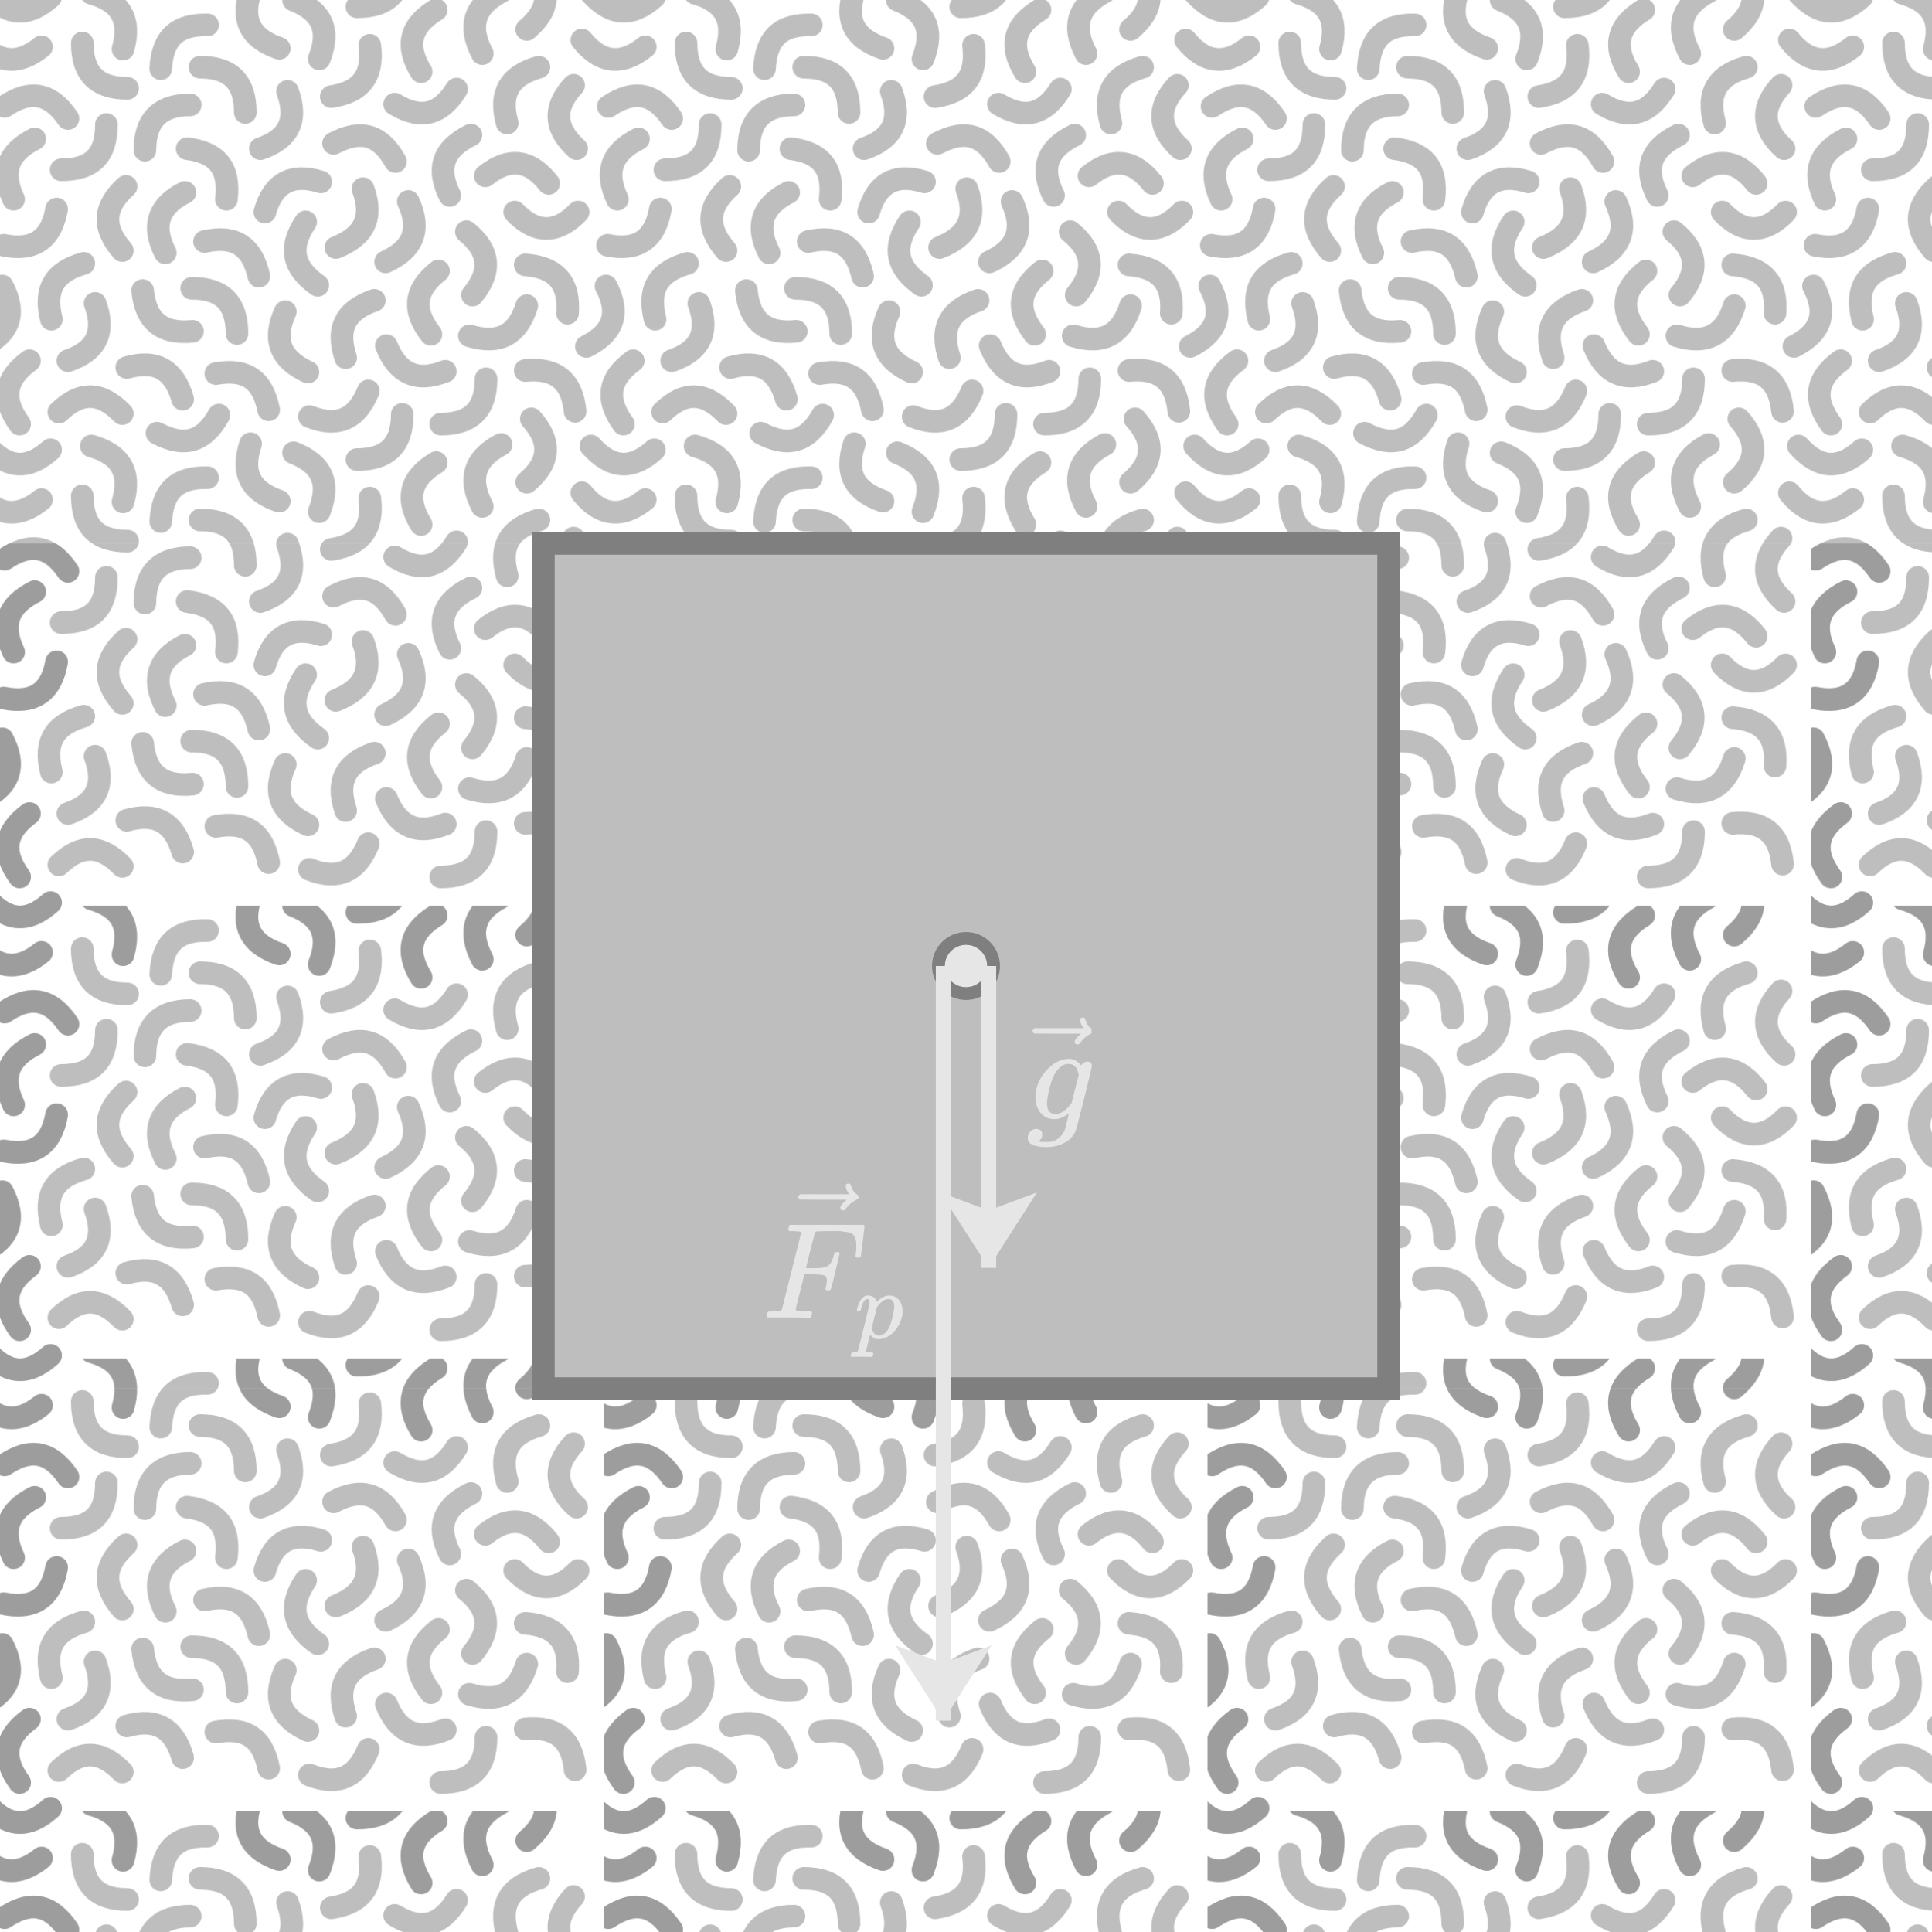 <?xml version="1.0" encoding="UTF-8" standalone="no" ?>

<!-- Leo-Anga 202308021602 -->

<svg xmlns="http://www.w3.org/2000/svg" width="256" height="256">

<defs>
<style>

:root {
	--C1: rgba(230,230,230,1);
	--C1T: rgba(230,230,230,.5);
	--C2: rgba(127,127,127,1);
	--C2T: rgba(127,127,127,.5);
	--stroke: 3;
	--APr: 4.5;  /* Application Point ratio */
}

#LaTeX-a {
	transform: translate(128,90);
}

</style>

<marker id="arrow" markerWidth="5" markerHeight="6.4" refX="5" refY="3.2" orient="auto">
	<polygon points="0 0, 5 3.2, 0 6.4, 1.2 3.2" fill="rgba(230,230,230,1)" />
</marker>
<marker id="arrowAP" markerWidth="3" markerHeight="3" refX="1.5" refY="1.5" orient="auto">
	<circle cx="1.5" cy="1.5" r="1.5" fill="rgba(230,230,230,1)" />
</marker>

<pattern id='organic' width='800' height='600' patternUnits='userSpaceOnUse' patternTransform='scale(.1)'>
	<g fill='none' stroke='rgba(127,127,127,.5)' stroke-width='30' stroke-linecap='round'>
		<path
			d='M109 57c0 41 20 60 60 60M439 128c40-6 56-28 51-68M523 138c35 21 61 14 82-20M405 294c-23 34-17 61 16 84M445 328c38-15 50-40 36-78M511 347c37-17 47-43 30-80M626 391c26-31 23-59-8-84M581 359c-32 25-35 52-10 84M752 415c3-40-15-61-56-64M252 139c-40 0-60 20-60 60M762 545c-4-40-25-58-66-54M584 562c40 0 60-19 60-60M624 179c-37 18-46 44-28 80M167 247c-30 27-32 54-5 85M425 241c-38-12-63 1-74 40M343 366c-9-40-32-55-72-46M622 445c39 12 64-1 76-40M512 458c15 37 40 49 78 34M111 349c-39 11-53 34-43 74M189 385c4 41 26 58 66 54M     314 442 c0-41-20-60-60-60M90 478c38-13 50-38 36-76M682 281c28 29 56 29 84 0M760 113c-27 29-26 57 4 84M245 255c-36 18-44 45-26 80M275 33c-40-1-60 17-62 58M325 149c0-40-19-60-60-60M714 89c-39 11-53 35-42 74M727 243c-25-32-53-35-84-10M345 197c38-13 50-38 36-76M524 214c-20-36-46-43-82-24M81 225c41 0 60-19 60-60M300 264c5-41-12-62-52-67M162 548c-28-29-55-30-84-2M496 398c-38 13-51 37-38 76M356 543c-8-40-30-55-70-48M242 529c-11-39-35-53-74-42M378 413c-17 37-7 63 30 80M410 552c38 15 63 3 78-34' />
		<path id='a'
			d='M5 325c40 8 63-8 70-48M39 478c-33 24-37 51-13 84M-23 459c36-18 45-44 26-80M46 184c-36 18-45 44-28 80M-29 53c25 31 53 34 84 9M90 157c-23-34-50-39-84-16M-17-9c27 30 54 32 84 5M-17 591c27 30 54 32 84 5' />
		<path id='b'
			d='M332-12c-13 39 0 63 38 76M578 13c-35 21-41 48-20 82M473 9c41 0 60-20 60-60M423 78c15-38 4-63-34-78M698 39c31-26 33-54 6-84M664-11c-36 19-44 46-25 82M163 65c11-39-3-63-42-74M208-26c36 19 62 12 82-24' />
		<use href='#a' x='800' />
		<use href='#b' y='600' />
	</g>
</pattern>

</defs>

<rect width="256" height="72" fill="url(#organic)" />
<rect y="72" width="72" height="112" fill="url(#organic)" />
<rect x="184" y="72" width="72" height="112" fill="url(#organic)" />
<rect y="184" width="256" height="72" fill="url(#organic)" />

<rect x="72" y="72" width="112" height="112" fill="rgba(127,127,127,.5)" stroke="rgba(127,127,127,1)" stroke-width="3" />
<circle cx="128" cy="128" r="4.5" fill="rgba(127,127,127,1)" />
<circle cx="128" cy="128" r="2.8" fill="rgba(230,230,230,1)" />
<!--line x1="128" y1="125" x2="28" y2="125" stroke="var(-C1)" stroke-width="2" marker-start="url(#arrowAP)" marker-end="url(#arrow)" /-->
<line x1="125" y1="128" x2="125" y2="228" stroke="rgba(230,230,230,1)" stroke-width="2" marker-end="url(#arrow)" />
<line x1="131" y1="128" x2="131" y2="168" stroke="rgba(230,230,230,1)" stroke-width="2" marker-end="url(#arrow)" />
<g transform="translate(136,133)" color="rgba(230,230,230,1)">
	<svg xmlns="http://www.w3.org/2000/svg" width="8.632px" height="19.008px" viewBox="0 -845 477 1050" xmlns:xlink="http://www.w3.org/1999/xlink" aria-hidden="true" style=""><defs><path id="MJX-12-TEX-I-1D454" d="M311 43Q296 30 267 15T206 0Q143 0 105 45T66 160Q66 265 143 353T314 442Q361 442 401 394L404 398Q406 401 409 404T418 412T431 419T447 422Q461 422 470 413T480 394Q480 379 423 152T363 -80Q345 -134 286 -169T151 -205Q10 -205 10 -137Q10 -111 28 -91T74 -71Q89 -71 102 -80T116 -111Q116 -121 114 -130T107 -144T99 -154T92 -162L90 -164H91Q101 -167 151 -167Q189 -167 211 -155Q234 -144 254 -122T282 -75Q288 -56 298 -13Q311 35 311 43ZM384 328L380 339Q377 350 375 354T369 368T359 382T346 393T328 402T306 405Q262 405 221 352Q191 313 171 233T151 117Q151 38 213 38Q269 38 323 108L331 118L384 328Z"></path><path id="MJX-12-TEX-N-20D7" d="M377 694Q377 702 382 708T397 714Q404 714 409 709Q414 705 419 690Q429 653 460 633Q471 626 471 615Q471 606 468 603T454 594Q411 572 379 531Q377 529 374 525T369 519T364 517T357 516Q350 516 344 521T337 536Q337 555 384 595H213L42 596Q29 605 29 615Q29 622 42 635H401Q377 673 377 694Z"></path></defs><g stroke="currentColor" fill="currentColor" stroke-width="0" transform="scale(1,-1)"><g data-mml-node="math"><g data-mml-node="TeXAtom" data-mjx-texclass="ORD"><g data-mml-node="mover"><g data-mml-node="mi"><use data-c="1D454" xlink:href="#MJX-12-TEX-I-1D454"></use></g><g data-mml-node="mo" transform="translate(266.3,31) translate(-250 0)"><use data-c="20D7" xlink:href="#MJX-12-TEX-N-20D7"></use></g></g></g></g></g></svg>
</g>
<g transform="translate(101,155)" color="rgba(230,230,230,1)">
	<svg xmlns="http://www.w3.org/2000/svg" width="19.576px" height="24.800px" viewBox="0 -1083 1081.7 1370.2" xmlns:xlink="http://www.w3.org/1999/xlink" aria-hidden="true" style=""><defs><path id="MJX-14-TEX-I-1D439" d="M48 1Q31 1 31 11Q31 13 34 25Q38 41 42 43T65 46Q92 46 125 49Q139 52 144 61Q146 66 215 342T285 622Q285 629 281 629Q273 632 228 634H197Q191 640 191 642T193 659Q197 676 203 680H742Q749 676 749 669Q749 664 736 557T722 447Q720 440 702 440H690Q683 445 683 453Q683 454 686 477T689 530Q689 560 682 579T663 610T626 626T575 633T503 634H480Q398 633 393 631Q388 629 386 623Q385 622 352 492L320 363H375Q378 363 398 363T426 364T448 367T472 374T489 386Q502 398 511 419T524 457T529 475Q532 480 548 480H560Q567 475 567 470Q567 467 536 339T502 207Q500 200 482 200H470Q463 206 463 212Q463 215 468 234T473 274Q473 303 453 310T364 317H309L277 190Q245 66 245 60Q245 46 334 46H359Q365 40 365 39T363 19Q359 6 353 0H336Q295 2 185 2Q120 2 86 2T48 1Z"></path><path id="MJX-14-TEX-N-20D7" d="M377 694Q377 702 382 708T397 714Q404 714 409 709Q414 705 419 690Q429 653 460 633Q471 626 471 615Q471 606 468 603T454 594Q411 572 379 531Q377 529 374 525T369 519T364 517T357 516Q350 516 344 521T337 536Q337 555 384 595H213L42 596Q29 605 29 615Q29 622 42 635H401Q377 673 377 694Z"></path><path id="MJX-14-TEX-I-1D45D" d="M23 287Q24 290 25 295T30 317T40 348T55 381T75 411T101 433T134 442Q209 442 230 378L240 387Q302 442 358 442Q423 442 460 395T497 281Q497 173 421 82T249 -10Q227 -10 210 -4Q199 1 187 11T168 28L161 36Q160 35 139 -51T118 -138Q118 -144 126 -145T163 -148H188Q194 -155 194 -157T191 -175Q188 -187 185 -190T172 -194Q170 -194 161 -194T127 -193T65 -192Q-5 -192 -24 -194H-32Q-39 -187 -39 -183Q-37 -156 -26 -148H-6Q28 -147 33 -136Q36 -130 94 103T155 350Q156 355 156 364Q156 405 131 405Q109 405 94 377T71 316T59 280Q57 278 43 278H29Q23 284 23 287ZM178 102Q200 26 252 26Q282 26 310 49T356 107Q374 141 392 215T411 325V331Q411 405 350 405Q339 405 328 402T306 393T286 380T269 365T254 350T243 336T235 326L232 322Q232 321 229 308T218 264T204 212Q178 106 178 102Z"></path></defs><g stroke="currentColor" fill="currentColor" stroke-width="0" transform="scale(1,-1)"><g data-mml-node="math"><g data-mml-node="msub"><g data-mml-node="TeXAtom" data-mjx-texclass="ORD"><g data-mml-node="mover"><g data-mml-node="mi"><use data-c="1D439" xlink:href="#MJX-14-TEX-I-1D439"></use></g><g data-mml-node="mo" transform="translate(484.3,269) translate(-250 0)"><use data-c="20D7" xlink:href="#MJX-14-TEX-N-20D7"></use></g></g></g><g data-mml-node="mi" transform="translate(676,-150) scale(0.707)"><use data-c="1D45D" xlink:href="#MJX-14-TEX-I-1D45D"></use></g></g></g></g></svg>
</g>

</svg>

